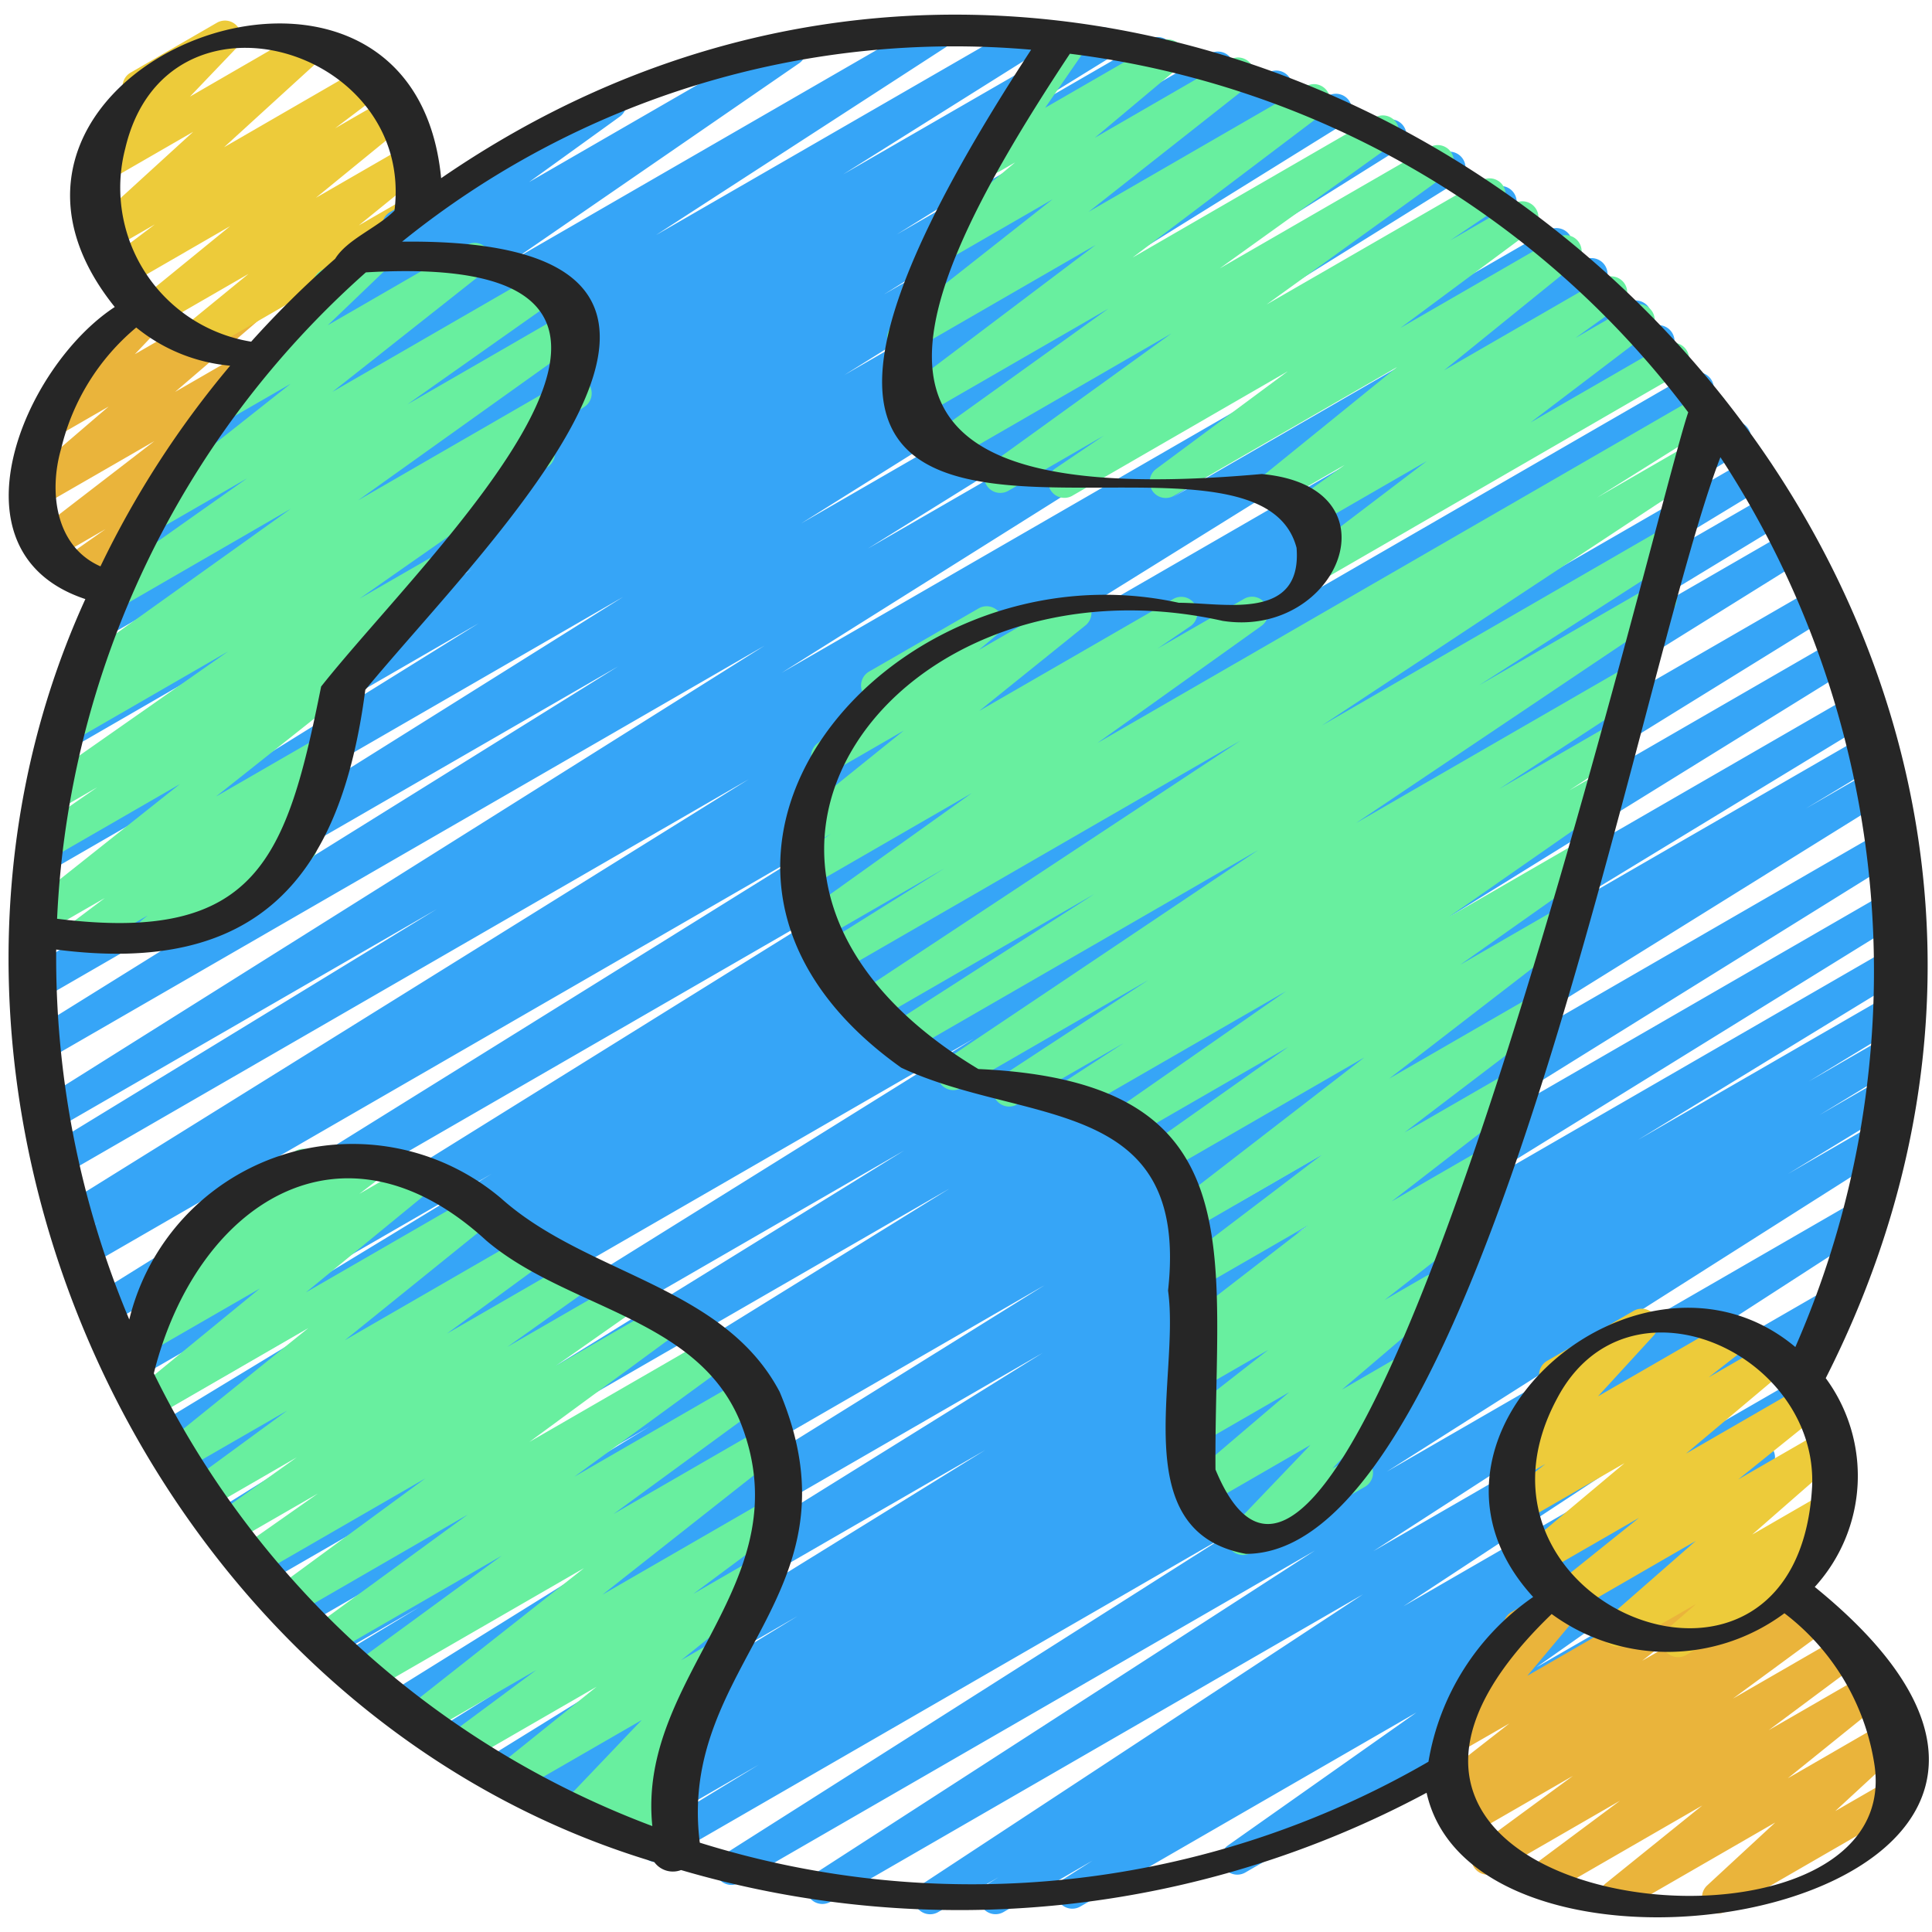 <?xml version="1.0" encoding="UTF-8"?>
<svg xmlns="http://www.w3.org/2000/svg" id="Icons" viewBox="0 0 60 60" width="250" height="250"><defs><style>.cls-1{fill:#eab43b;}.cls-2{fill:#edcb3a;}.cls-3{fill:#36a5f7;}.cls-4{fill:#68ef9f;}.cls-5{fill:#262626;}</style></defs><path class="cls-1" d="M8.849,19.453a.5.5,0,0,1-.335-.871l2.349-2.122L6,19.269a.5.5,0,0,1-.564-.822l3.35-2.711L3.619,18.717a.5.5,0,0,1-.535-.844l.119-.082-.694.4a.5.5,0,0,1-.538-.841l1.309-.92-1.6.924a.5.5,0,0,1-.555-.829L4.793,13.7,1.29,15.72a.5.5,0,0,1-.575-.813l2.659-2.282-1.655.955a.5.5,0,0,1-.614-.776l1.8-1.9a.5.5,0,0,1,.043-.838l1.716-.99a.5.5,0,0,1,.613.777L4.188,11,7.523,9.075a.5.5,0,0,1,.576.813L5.439,12.17l5.367-3.1a.5.5,0,0,1,.554.829L7.688,12.729l4.777-2.756a.5.5,0,0,1,.538.841l-1.31.921,1.541-.889a.5.5,0,0,1,.536.843l-.116.08.142-.081a.5.5,0,0,1,.564.821l-3.352,2.713,3.445-1.989a.5.5,0,0,1,.585.8l-2.348,2.12,2.026-1.169a.5.5,0,0,1,.608.782l-.754.775a.5.5,0,0,1,.361.245.5.5,0,0,1-.183.683l-2.519,1.454a.5.5,0,0,1-.608-.781l.478-.493-3,1.733A.489.489,0,0,1,8.849,19.453Z"/><path class="cls-2" d="M8.187,11.459a.5.5,0,0,1-.34-.866l1.511-1.4-3.1,1.791a.5.5,0,0,1-.567-.821L7.719,8.505,4.926,10.117a.5.5,0,0,1-.567-.82L7.147,7.023,3.932,8.88a.5.5,0,0,1-.552-.831l1.429-1.08-1.347.776a.5.5,0,0,1-.587-.8L6,4.093,3.354,5.62a.5.5,0,0,1-.611-.778L4.329,3.188a.5.5,0,0,1-.274-.932L6.737.706a.5.5,0,0,1,.612.778L5.9,3,9.5.918a.5.5,0,0,1,.587.8L6.959,4.572l4.325-2.5a.5.5,0,0,1,.552.831l-1.428,1.08,1.621-.935a.5.5,0,0,1,.567.82L9.81,6.143l2.8-1.615a.5.5,0,0,1,.567.821L11.143,7l1.545-.892a.5.5,0,0,1,.591.8L11.766,8.316l.2-.113a.5.5,0,1,1,.5.865L8.437,11.392A.489.489,0,0,1,8.187,11.459Z"/><path class="cls-3" d="M30.917,59.447a.5.5,0,0,1-.265-.924l.359-.224-1.869,1.079a.5.5,0,0,1-.525-.851l13.719-9.018L25.8,59.056a.5.5,0,0,1-.522-.853L40.834,48.155,22.964,58.472a.5.5,0,0,1-.518-.855l15.673-9.949L20.635,57.762a.5.5,0,0,1-.511-.86l3.445-2.1-4.26,2.46a.5.5,0,0,1-.51-.86l2.6-1.583-3.309,1.911a.5.5,0,0,1-.51-.861l3.047-1.85-3.7,2.137a.5.5,0,0,1-.511-.859l8.358-5.11L15.649,55.45a.5.5,0,0,1-.512-.857L30.6,45.031l-16.439,9.49a.5.5,0,0,1-.513-.857L32.387,42.012,12.627,53.42a.5.5,0,0,1-.515-.857L32.45,39.907l-21.3,12.3a.5.5,0,0,1-.507-.86l2.383-1.439L10.334,51.46a.5.5,0,0,1-.51-.859l10.351-6.3L9.4,50.528a.5.5,0,0,1-.514-.857l20.6-12.758L8.193,49.2a.5.5,0,0,1-.512-.858l20.4-12.613L7.1,47.849a.5.5,0,0,1-.515-.858L30.242,32.255l-24.253,14a.5.5,0,0,1-.51-.861l11.255-6.836L5.3,45.159a.5.5,0,0,1-.51-.86l10.433-6.331L4.682,44.056a.5.5,0,0,1-.51-.861l11.107-6.747L4.1,42.9a.5.5,0,0,1-.514-.857L26.737,27.641,3.336,41.15a.5.5,0,0,1-.514-.857L25.43,26.229,2.687,39.359A.5.5,0,0,1,2.18,38.5l.925-.557-.719.415a.5.5,0,0,1-.514-.857L23.253,24.2,1.925,36.516a.5.5,0,0,1-.511-.86l12.152-7.423L1.66,35.107a.5.5,0,0,1-.515-.856l22.6-14.2L1.4,32.951a.5.5,0,0,1-.515-.857l18.313-11.4L1.3,31.027a.5.5,0,0,1-.516-.856L19.354,18.536,1.32,28.948a.5.5,0,0,1-.513-.857l14.059-8.734L1.479,27.087a.5.5,0,0,1-.515-.857l13.692-8.544L1.767,25.127a.5.5,0,0,1-.515-.857l10.63-6.615-9.7,5.6a.5.5,0,0,1-.515-.858l8.374-5.21-7.33,4.231a.5.5,0,0,1-.513-.858l3.483-2.153L3.311,19.775a.5.5,0,0,1-.516-.856l6.2-3.891L4.167,17.813a.5.5,0,0,1-.522-.852l8.979-5.823-7,4.042a.5.5,0,0,1-.533-.845l8.8-6.057L8.36,11.468a.5.5,0,0,1-.542-.838l4.366-3.148a.5.5,0,0,1-.064-.9L18.712,2.78a.5.5,0,0,1,.542.838L16.43,5.655l7.856-4.536a.5.5,0,0,1,.533.845L16.025,8.02,28.841.62a.5.5,0,0,1,.522.853L20.373,7.3,31.847.68a.5.5,0,0,1,.515.856L26.184,5.415l7.8-4.5a.5.5,0,0,1,.513.859L31.015,3.923,35.7,1.217a.5.5,0,0,1,.515.857L27.85,7.281l9.722-5.613a.5.5,0,0,1,.515.857L27.443,9.148,39.4,2.249a.5.5,0,0,1,.514.856L26.218,11.649,41.246,2.974a.5.5,0,0,1,.514.857L27.7,12.563,42.93,3.771a.5.5,0,0,1,.515.857L24.88,16.256,44.755,4.781a.5.5,0,0,1,.515.858l-18.321,11.4,19.409-11.2a.5.5,0,0,1,.516.856l-22.6,14.2L48.093,7.146a.5.5,0,0,1,.511.859l-12.165,7.43L49.179,8.08a.5.5,0,0,1,.513.858L28.314,22.232,50.539,9.4a.5.5,0,0,1,.508.862l-.931.559,1.143-.659a.5.5,0,0,1,.513.858L29.157,25.089,52.483,11.622a.5.5,0,0,1,.514.857l-23.141,14.4L53.621,13.157a.5.5,0,0,1,.51.861L43.005,20.775l11.324-6.537a.5.5,0,0,1,.51.861L44.421,21.421l10.555-6.094a.5.5,0,0,1,.509.861L44.252,23.012l11.335-6.544a.5.5,0,0,1,.515.857L32.44,32.063,56.413,18.224a.5.5,0,0,1,.513.858L36.517,31.7l20.526-11.85a.5.5,0,0,1,.514.857L36.963,33.457,57.587,21.55a.5.5,0,0,1,.51.859L47.728,28.717l10.2-5.887a.5.5,0,0,1,.508.86l-2.361,1.424,2.092-1.207a.5.5,0,0,1,.515.858L38.333,37.424,58.468,25.8a.5.5,0,0,1,.513.857L40.237,38.31,58.652,27.678a.5.5,0,0,1,.513.857L43.7,38.1l15.016-8.669a.5.5,0,0,1,.511.859L50.869,35.4l7.821-4.515a.5.5,0,0,1,.51.86l-3.038,1.846L58.6,32.183a.5.5,0,0,1,.509.859L56.5,34.631,58.455,33.5a.5.5,0,0,1,.511.859l-3.443,2.1,2.7-1.56a.5.5,0,0,1,.517.855l-15.673,9.95,14.613-8.437a.5.5,0,0,1,.521.853L42.647,48.174l14.124-8.153a.5.5,0,0,1,.524.85L43.583,49.885l11.794-6.809a.5.5,0,0,1,.515.857l-1.33.831a.491.491,0,0,1,.49.237.5.5,0,0,1-.16.681l-1.68,1.064a.505.505,0,0,1,.488.227.5.5,0,0,1-.133.677l-5.852,4.128,1.8-1.036a.5.5,0,0,1,.5.865L38.67,58.155a.5.5,0,0,1-.538-.841l5.856-4.13L33.549,59.21a.5.5,0,0,1-.518-.855l.9-.573-2.768,1.6A.494.494,0,0,1,30.917,59.447Z"/><path class="cls-1" d="M53.356,59.421a.5.5,0,0,1-.338-.867L55.131,56.6l-4.7,2.712a.5.5,0,0,1-.564-.822l3-2.42-4.827,2.786a.5.5,0,0,1-.549-.833l2.819-2.1-3.863,2.23a.5.5,0,0,1-.546-.836l2.95-2.167-3.332,1.923a.5.5,0,0,1-.534-.844l.26-.179a.5.5,0,0,1-.52-.848l2.151-1.679-1.391.8a.5.5,0,0,1-.634-.754l2.177-2.6a.491.491,0,0,1-.27-.223.5.5,0,0,1,.182-.683l1.716-.99a.5.5,0,0,1,.634.754l-1.857,2.216,5.151-2.973a.5.5,0,0,1,.558.827L51,51.576l4.336-2.5a.5.5,0,0,1,.534.844l-.252.175.6-.344a.5.5,0,0,1,.546.836l-2.947,2.165L57.2,50.8a.5.5,0,0,1,.549.833l-2.821,2.1,3.03-1.749a.5.5,0,0,1,.564.823l-3,2.419,3-1.734a.5.5,0,0,1,.588.8l-2.114,1.952,1.716-.99a.5.5,0,1,1,.5.865l-5.6,3.235A.5.5,0,0,1,53.356,59.421Z"/><path class="cls-4" d="M20.7,57.933a.513.513,0,0,1-.285-.089.5.5,0,0,1-.208-.494l.106-.625-.953.548a.5.5,0,0,1-.638-.747l.211-.26-.815.469a.5.5,0,0,1-.612-.777l2.423-2.54-3.9,2.25a.5.5,0,0,1-.563-.822l3.061-2.462L14.47,54.726a.5.5,0,0,1-.548-.834l2.731-2.026L13.2,53.857a.5.5,0,0,1-.559-.825L18.136,48.7l-6.618,3.821a.5.5,0,0,1-.545-.836l4.609-3.371-5.326,3.076a.5.5,0,0,1-.545-.837l4.815-3.516L9.069,50.19a.5.5,0,0,1-.669-.159.5.5,0,0,1,.123-.677l4.689-3.443L7.971,48.937a.5.5,0,0,1-.537-.842l2.438-1.712-2.7,1.556a.5.5,0,0,1-.54-.839l2.58-1.838L6.407,46.883a.5.5,0,0,1-.546-.836l3.059-2.24L5.635,45.7a.5.5,0,0,1-.564-.822l4.505-3.634L4.694,44.065a.5.5,0,0,1-.567-.819l3.944-3.231-3.2,1.845a.5.5,0,0,1-.553-.83l1.1-.838a.5.5,0,0,1-.432-.208.5.5,0,0,1,.079-.668l1.226-1.068a.506.506,0,0,1-.159-.169.5.5,0,0,1,.182-.683l2.866-1.654a.5.5,0,0,1,.578.81l-.152.132,1.754-1.012a.5.5,0,0,1,.553.83l-.753.574,1.714-.989a.5.5,0,0,1,.567.819L9.5,40.137l5.146-2.971a.5.5,0,0,1,.563.822l-4.5,3.634,5.684-3.281a.5.5,0,0,1,.546.836l-3.061,2.241,3.917-2.261a.5.5,0,0,1,.54.84L15.756,41.83l3.413-1.97a.5.5,0,0,1,.537.842l-2.445,1.717L20.583,40.5a.5.5,0,0,1,.546.836L16.441,44.78l5.666-3.271a.5.5,0,0,1,.545.837L17.838,45.86l5.276-3.046a.5.5,0,0,1,.545.836l-4.607,3.37,4.591-2.651a.5.5,0,0,1,.559.825l-5.492,4.33,5.01-2.892a.5.5,0,0,1,.548.834L21.531,49.5l2.116-1.222a.5.5,0,0,1,.564.823l-3.06,2.461,1.289-.744a.5.5,0,0,1,.613.777l-2.424,2.541.135-.077a.5.5,0,0,1,.638.747l-.374.462a.5.5,0,0,1,.446.581l-.17,1.01a.516.516,0,0,1,.133.152.5.5,0,0,1-.182.682l-.306.177A.5.5,0,0,1,20.7,57.933Z"/><path class="cls-4" d="M2.626,29.488a.5.5,0,0,1-.3-.9l.929-.7L1.335,28.994a.5.5,0,0,1-.561-.824l4.813-3.819L1.528,26.693a.5.5,0,0,1-.534-.843l2.025-1.4-1.253.723a.5.5,0,0,1-.537-.842l5.855-4.1L2.247,23.024a.5.5,0,0,1-.523-.851l.853-.558a.5.5,0,0,1-.451-.881L9.032,15.8,3.672,18.9a.5.5,0,0,1-.538-.84l4.54-3.206-2.81,1.621a.5.5,0,0,1-.559-.825l4.722-3.732L7.1,13.029a.5.5,0,0,1-.6-.794L9.788,9.084h0A.5.5,0,0,1,9.971,8.4l1.39-.8a.5.5,0,0,1,.6.794L10.18,10.1l4.308-2.488a.5.5,0,0,1,.56.826l-4.723,3.731,6.328-3.653a.5.5,0,0,1,.538.841l-4.537,3.2,4.832-2.789a.5.5,0,0,1,.541.839L11.12,15.539l6.493-3.748a.5.5,0,0,1,.524.852l-1.446.944a.485.485,0,0,1,.462.229.5.5,0,0,1-.134.678l-5.857,4.1L13.3,17.362a.5.5,0,0,1,.534.844l-2.642,1.822a.564.564,0,0,1,.428.219.5.5,0,0,1-.1.673L6.706,24.739l3.028-1.748a.5.5,0,0,1,.552.831l-.929.7.262-.15a.5.5,0,0,1,.565.821l-.754.61a.5.5,0,0,1,.169.925L4.967,29.4a.5.5,0,0,1-.565-.821l.186-.15-1.712.988A.491.491,0,0,1,2.626,29.488Z"/><path class="cls-4" d="M38.6,48.291a.5.5,0,0,1-.362-.846l2.458-2.57-3.267,1.887a.5.5,0,0,1-.575-.814l3.185-2.714L37.28,44.827A.5.5,0,0,1,36.723,44l2.664-2.078L37.28,43.138a.5.5,0,0,1-.541-.839l.667-.479-.126.073a.5.5,0,0,1-.555-.829l3.889-3.005L37.28,39.983a.5.5,0,0,1-.552-.831l4.326-3.289L37.188,38.1a.5.5,0,0,1-.555-.828l5.736-4.431-5.99,3.458a.5.5,0,0,1-.538-.841l4.169-2.945-4.72,2.724a.5.5,0,0,1-.536-.842l5.186-3.613-6.417,3.7A.5.5,0,0,1,33,33.63l1.9-1.237L31.587,34.3a.5.5,0,0,1-.524-.851l4.6-3.013-5.811,3.355a.5.5,0,0,1-.528-.848L39.074,26.4,28.107,32.729a.5.5,0,0,1-.52-.854l6.4-4.111L27.1,31.742a.5.5,0,0,1-.526-.849L38.525,23l-12.454,7.19a.5.5,0,0,1-.515-.856l3.773-2.364-3.7,2.137a.5.5,0,0,1-.541-.839l5.091-3.636-4.865,2.808a.5.5,0,0,1-.534-.844l1.026-.7-.477.274a.5.5,0,0,1-.563-.822l3.3-2.658-2.129,1.229a.5.5,0,0,1-.572-.815L27,21.729a.491.491,0,0,1-.192-.189.5.5,0,0,1,.182-.683l3.406-1.965a.5.5,0,0,1,.571.815l-.574.482L33.147,18.6a.5.5,0,0,1,.564.822l-3.3,2.657L36.44,18.6a.5.5,0,0,1,.534.844l-1.028.7L38.631,18.6a.5.5,0,0,1,.541.84l-5.091,3.635L52.863,12.229a.5.5,0,0,1,.516.857L49.6,15.451l2.872-1.658a.5.5,0,0,1,.675.17.5.5,0,0,1-.15.68L41.05,22.533l10.778-6.222a.5.5,0,0,1,.521.853l-6.414,4.118,5.393-3.113a.5.5,0,0,1,.528.848l-9.744,6.545,8.525-4.921a.5.5,0,0,1,.523.85l-4.6,3.01,3.548-2.048a.5.5,0,0,1,.524.852l-1.9,1.243.915-.527a.5.5,0,0,1,.536.842L45,28.474l3.982-2.3a.5.5,0,0,1,.539.841l-4.171,2.946,2.971-1.715a.5.5,0,0,1,.556.828L43.14,33.5l4.252-2.454a.5.5,0,0,1,.552.831L43.62,35.168l2.936-1.694a.5.5,0,0,1,.555.828L43.22,37.31l2.474-1.429a.5.5,0,0,1,.541.839l-.949.68a.507.507,0,0,1,.488.216.5.5,0,0,1-.107.674L43,40.372l1.283-.74a.5.5,0,0,1,.574.813l-3.182,2.712,1.553-.9a.5.5,0,0,1,.611.778l-2.46,2.571.514-.3a.5.5,0,0,1,.5.866L38.85,48.224A.491.491,0,0,1,38.6,48.291Z"/><path class="cls-4" d="M40.945,18.006a.5.5,0,0,1-.3-.9l3.665-2.786L40.9,16.288a.5.5,0,0,1-.543-.838l1.4-1.009-1.889,1.09a.5.5,0,0,1-.564-.821L43.387,11.4l-6.936,4a.5.5,0,0,1-.548-.834l4.092-3.036-6.7,3.87a.5.5,0,0,1-.53-.846l1.512-1.023-2.963,1.711a.5.5,0,0,1-.543-.838l5.608-4.047L29.6,14.271a.5.5,0,0,1-.541-.838L34.42,9.586l-5.781,3.337a.5.5,0,0,1-.551-.832l5.939-4.484L28.3,10.914a.5.5,0,0,1-.56-.825l4.95-3.9-3.2,1.849a.5.5,0,0,1-.57-.816l2.606-2.178-.488.281a.5.5,0,0,1-.661-.717L32.25,1.889a.348.348,0,0,1-.022-.036.5.5,0,0,1,.182-.683l.658-.38a.5.5,0,0,1,.661.717L32.458,3.348,36.03,1.286A.5.5,0,0,1,36.6,2.1L34,4.279l4.2-2.427a.5.5,0,0,1,.56.825l-4.95,3.9,6.751-3.9a.5.5,0,0,1,.55.832L35.172,8,42.7,3.649a.5.5,0,0,1,.541.839L37.877,8.337,44.4,4.572a.5.5,0,0,1,.543.838L39.334,9.457,46.019,5.6a.5.5,0,0,1,.53.846L45.031,7.47l2-1.153a.5.5,0,0,1,.548.834l-4.091,3.036,4.882-2.818a.5.5,0,0,1,.565.821L44.847,11.5l4.939-2.851a.5.5,0,0,1,.543.838l-1.4,1.008,1.712-.988a.5.5,0,0,1,.552.831l-3.661,2.783,4.192-2.42a.5.5,0,0,1,.5.865L41.2,17.938A.493.493,0,0,1,40.945,18.006Z"/><path class="cls-2" d="M52.112,51.464a.5.5,0,0,1-.328-.877l.889-.774-2.188,1.262a.5.5,0,0,1-.579-.808l2.757-2.412-3.809,2.2a.5.5,0,0,1-.563-.823L50.9,47.138l-2.978,1.717a.5.5,0,0,1-.571-.815l3.1-2.6-3.1,1.788a.5.5,0,0,1-.558-.828l1.2-.934-.678.391a.5.5,0,0,1-.618-.771l1.755-1.915a.5.5,0,0,1-.4-.911l2.682-1.55a.5.5,0,0,1,.618.771l-1.726,1.884,4.079-2.355a.5.5,0,0,1,.558.827l-1.2.938,1.826-1.054a.5.5,0,0,1,.571.815l-3.1,2.608,3.66-2.113a.5.5,0,0,1,.563.823l-2.6,2.091,2.611-1.507a.5.5,0,0,1,.579.808l-2.758,2.412,2.237-1.291a.5.5,0,0,1,.579.81l-1.042.908a.5.5,0,0,1,.31.929L52.362,51.4A.49.49,0,0,1,52.112,51.464Z"/><path class="cls-5" d="M2.651,18.605C-4.244,33.723,4.466,53.082,20.318,57.826a.712.712,0,0,0,.832.25,30.7,30.7,0,0,0,23.154-2.4c1.675,7.51,24.11,3.39,12.055-6.392A5.118,5.118,0,0,0,56.7,42.8C70.139,16.3,37.924-11.123,13.7,5.534c-.9-9.353-16.113-3.429-10.136,4C.742,11.38-1.719,17.156,2.651,18.605ZM11.362,8.459c12.082-.721,1.9,8.7-1.389,12.862-1.068,5.322-1.979,7.99-8.2,7.212A28.576,28.576,0,0,1,11.362,8.459ZM4.777,42.649c1.307-5.234,5.82-8.258,10.325-4.122,2.491,2.119,6.557,2.372,7.891,5.638,1.986,5-3.221,7.839-2.734,12.546A28.3,28.3,0,0,1,4.777,42.649ZM58.2,54.725c1.222,7.1-19.766,4.794-10.011-4.6a6.09,6.09,0,0,0,7.228-.024A7.3,7.3,0,0,1,58.2,54.725Zm-1.925-8.531c-.469,8.054-11.393,3.7-7.92-2.76C50.528,39.3,56.482,42.026,56.276,46.194ZM52.429,12.805C51.351,15.968,42,55.938,37.748,45.638,37.7,38.89,39.09,33.589,30.384,33.2c-10.126-6.088-2.562-16.183,7.587-13.918,3.59.557,5.547-4.162,1.214-4.561-13.034,1.168-11.974-3.973-5.959-13.052A28.4,28.4,0,0,1,52.429,12.805ZM32.023,1.544c-13.539,20.705,6.792,9.931,8.243,15.47.181,2.293-2.246,1.706-3.657,1.706-8.932-1.958-17.537,8.1-8.619,14.439,3.849,1.8,8.961.825,8.285,6.921.379,2.7-1.348,7.488,2.419,8.177,7.362,0,12.166-27.4,14.735-34.058a29.107,29.107,0,0,1,2.327,27.634c-4.8-4.016-12.731,2.757-8.142,7.763a7.773,7.773,0,0,0-3.252,5.116,28.3,28.3,0,0,1-22.629,2.514c-.714-5.6,5.135-7.689,2.48-14-1.743-3.311-5.993-3.633-8.65-6.01A7.138,7.138,0,0,0,4.015,40.98a29.028,29.028,0,0,1-2.27-11.491c6.3.818,8.842-2.264,9.6-8.066,3.725-4.518,13.687-14.056,1.142-13.918A27.282,27.282,0,0,1,32.023,1.544ZM3.889,4.614c1.269-5.422,9-3.156,8.362,1.928-.546.541-1.47.891-1.842,1.494A30.4,30.4,0,0,0,7.8,10.611,4.843,4.843,0,0,1,3.889,4.614ZM1.9,13.931a7.022,7.022,0,0,1,2.331-3.76,5.37,5.37,0,0,0,2.917,1.186A29.572,29.572,0,0,0,3.12,17.589C1.714,16.97,1.511,15.265,1.9,13.931Z"/></svg>
